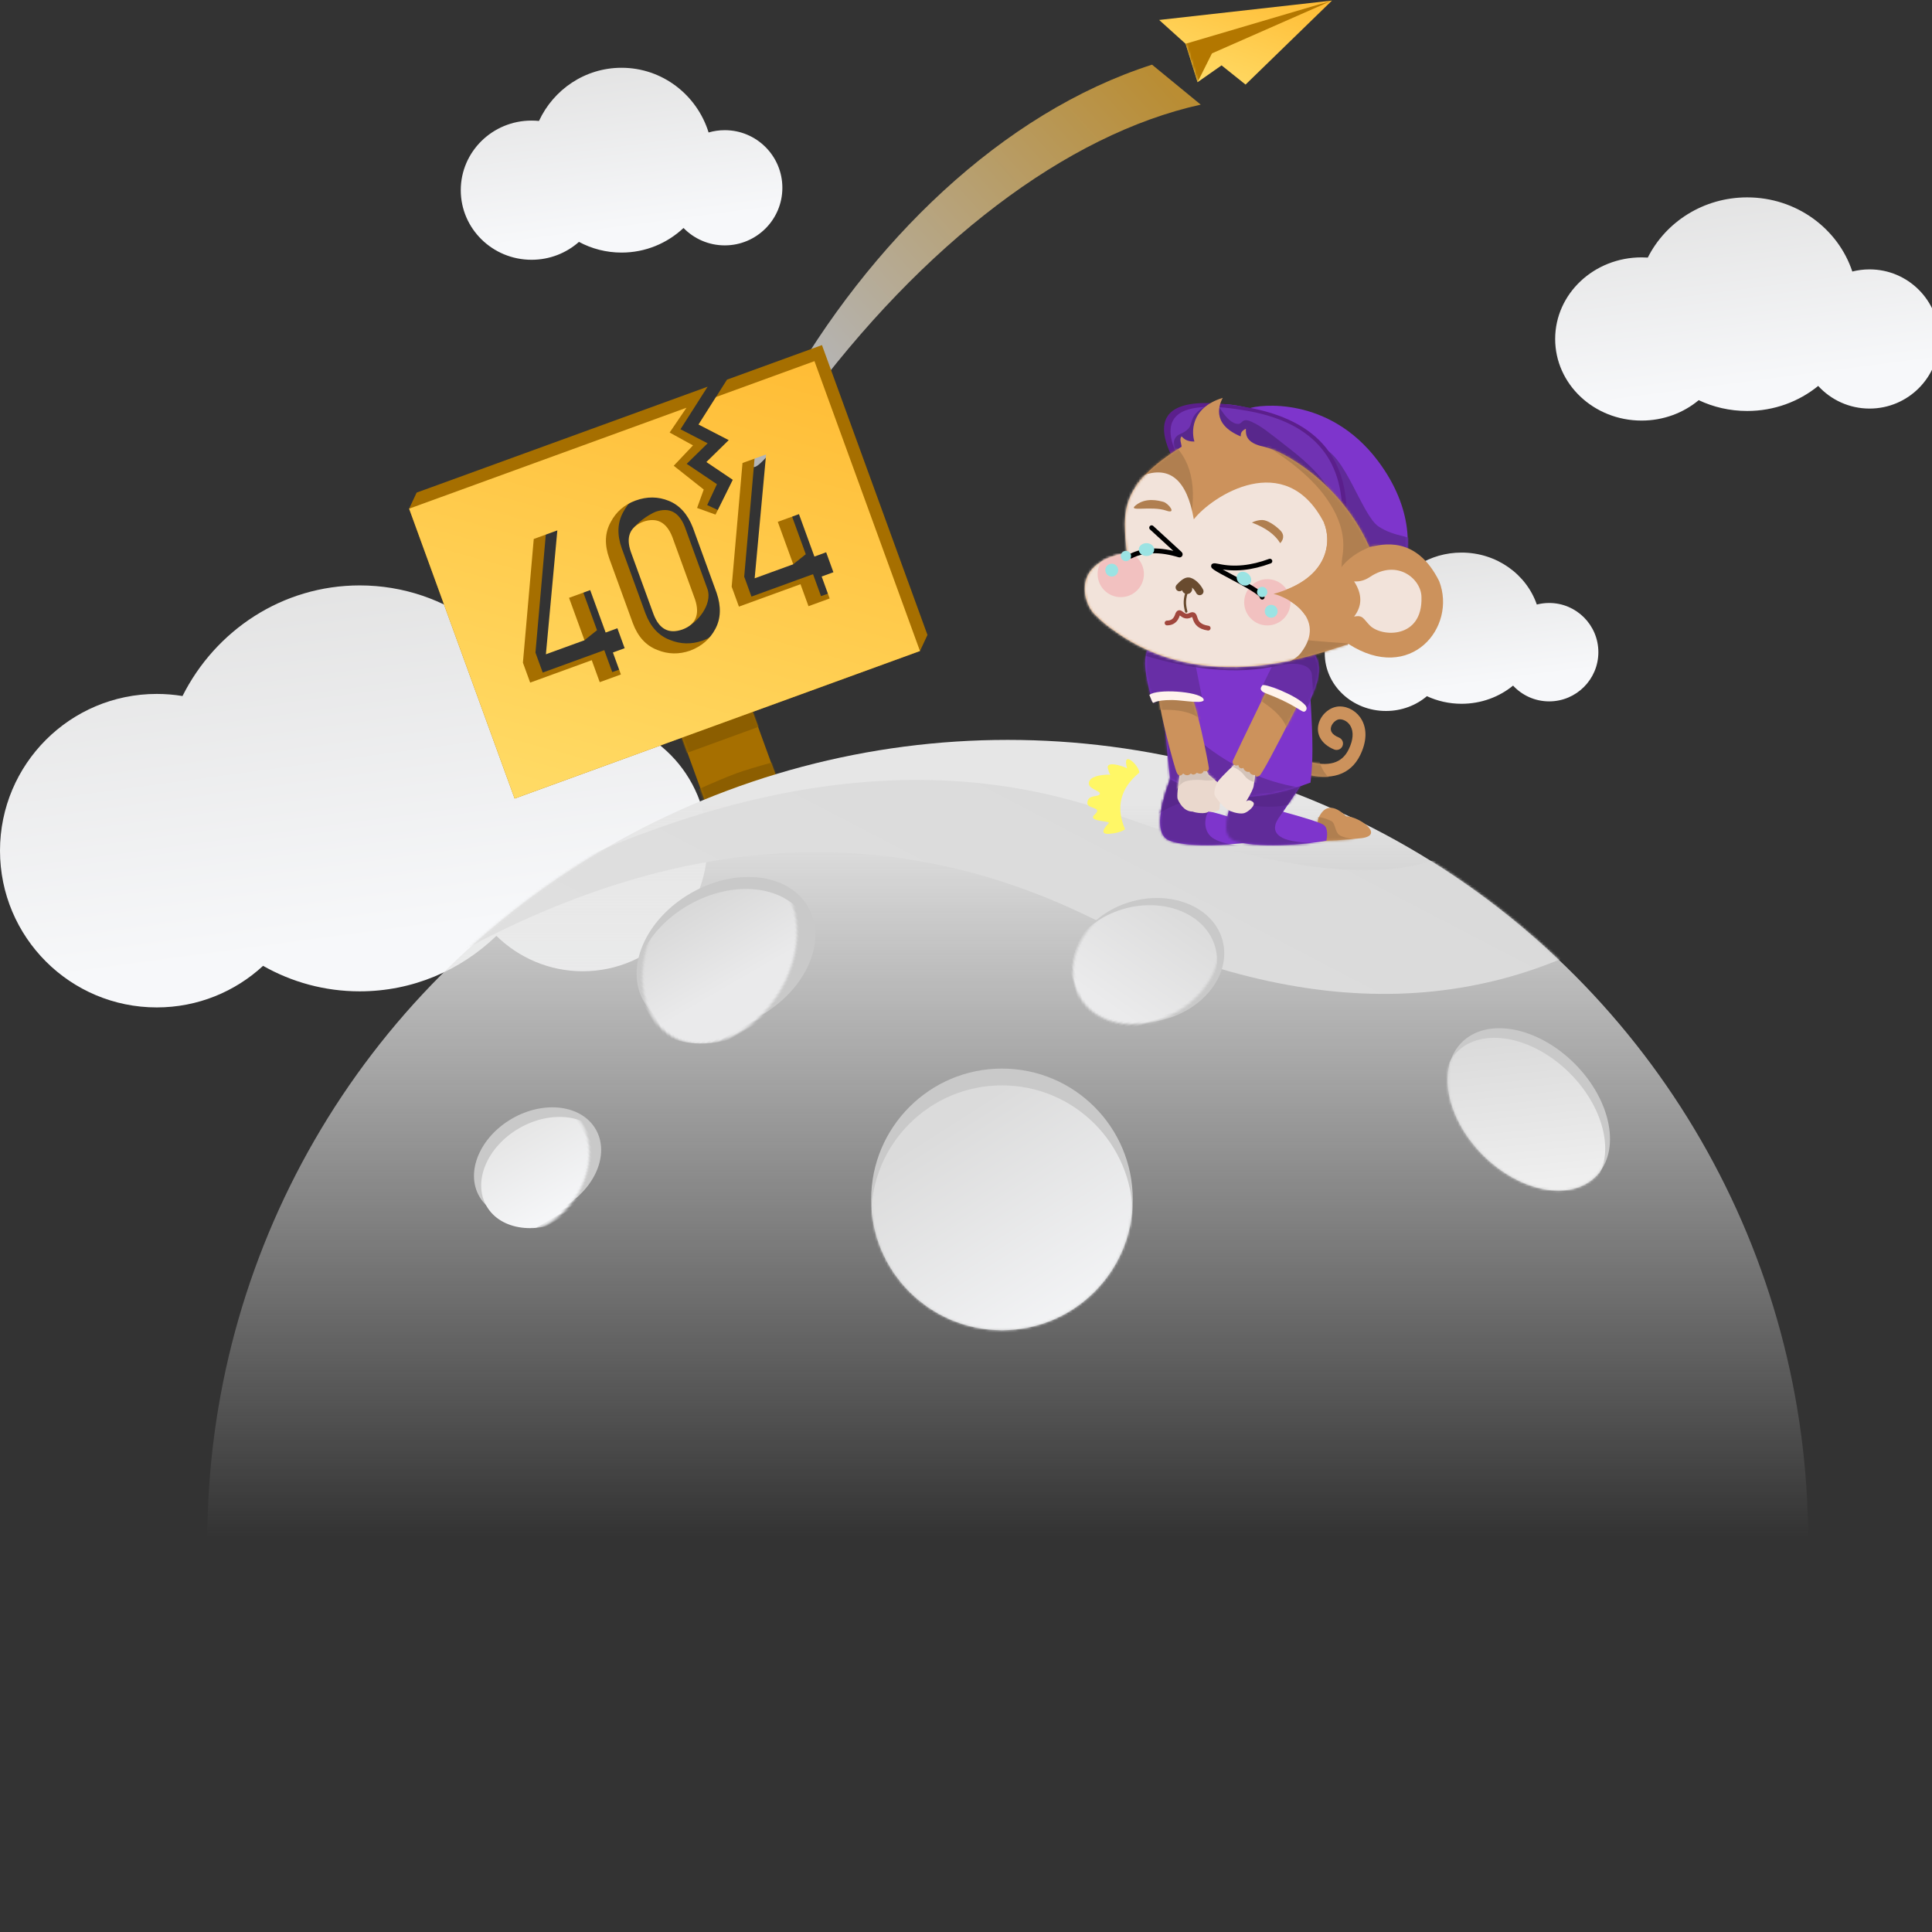 <?xml version="1.0" encoding="UTF-8"?>
<svg width="809px" height="809px" viewBox="0 0 809 809" version="1.1" xmlns="http://www.w3.org/2000/svg" xmlns:xlink="http://www.w3.org/1999/xlink">
    <rect x="0" y="0" width="809" height="809" fill="#333333" stroke="none"/>
    <!-- Generator: Sketch 52.2 (67145) - http://www.bohemiancoding.com/sketch -->
    <title>404</title>
    <desc>Created with Sketch.</desc>
    <defs>
        <linearGradient x1="56.295%" y1="83.155%" x2="37.611%" y2="0%" id="linearGradient-1">
            <stop stop-color="#F7F8FA" offset="0%"></stop>
            <stop stop-color="#E3E3E3" offset="100%"></stop>
        </linearGradient>
        <linearGradient x1="13.071%" y1="66.618%" x2="93.317%" y2="4.246%" id="linearGradient-2">
            <stop stop-color="#F7F8FA" offset="0%"></stop>
            <stop stop-color="#FFBB33" offset="100%"></stop>
        </linearGradient>
        <linearGradient x1="23.901%" y1="100%" x2="100%" y2="0%" id="linearGradient-3">
            <stop stop-color="#FFDB66" offset="0%"></stop>
            <stop stop-color="#FFBB33" offset="100%"></stop>
        </linearGradient>
        <polygon id="path-4" points="0 8.117 72.358 0 36.179 35.174 26.129 27.134 16.079 34.169 11.055 18.089"></polygon>
        <rect id="path-6" x="0.441" y="0.633" width="31.504" height="47.256"></rect>
        <linearGradient x1="0%" y1="100%" x2="104.53%" y2="-4.832%" id="linearGradient-8">
            <stop stop-color="#FFDB66" offset="0%"></stop>
            <stop stop-color="#FFBB33" offset="100%"></stop>
        </linearGradient>
        <linearGradient x1="50%" y1="3.657%" x2="50%" y2="50%" id="linearGradient-9">
            <stop stop-color="#E6E6E6" offset="0%"></stop>
            <stop stop-color="#E6E6E6" stop-opacity="0" offset="100%"></stop>
        </linearGradient>
        <circle id="path-10" cx="335.157" cy="335.157" r="335.157"></circle>
        <linearGradient x1="4.177%" y1="85.021%" x2="84.889%" y2="50%" id="linearGradient-12">
            <stop stop-color="#E0E0E0" offset="0%"></stop>
            <stop stop-color="#DADADA" offset="100%"></stop>
        </linearGradient>
        <path d="M64.504,71.158 C45.518,82.12 23.519,79.562 15.368,65.444 C7.217,51.327 16.001,30.996 34.988,20.034 C53.974,9.072 75.973,11.63 84.124,25.748 C92.275,39.865 83.491,60.196 64.504,71.158 Z" id="path-13"></path>
        <linearGradient x1="50%" y1="2.412%" x2="50%" y2="65.147%" id="linearGradient-15">
            <stop stop-color="#D9D9D9" offset="0%"></stop>
            <stop stop-color="#EAEAEB" offset="100%"></stop>
        </linearGradient>
        <path d="M15.005,53.367 C-0.497,37.864 -4.477,16.71 6.116,6.116 C16.71,-4.477 37.864,-0.497 53.367,15.005 C68.869,30.507 72.849,51.662 62.255,62.255 C51.662,72.849 30.507,68.869 15.005,53.367 Z" id="path-16"></path>
        <linearGradient x1="50%" y1="0%" x2="58.647%" y2="84.302%" id="linearGradient-18">
            <stop stop-color="#D9D9D9" offset="0%"></stop>
            <stop stop-color="#EFEFEF" offset="100%"></stop>
        </linearGradient>
        <circle id="path-19" cx="54.771" cy="54.771" r="54.771"></circle>
        <linearGradient x1="30.82%" y1="12.958%" x2="86.316%" y2="100%" id="linearGradient-21">
            <stop stop-color="#DBDBDB" offset="0%"></stop>
            <stop stop-color="#F7F8FA" offset="100%"></stop>
        </linearGradient>
        <path d="M45.884,52.03 C32.425,59.801 16.72,57.795 10.805,47.549 C4.89,37.304 11.005,22.7 24.464,14.929 C37.922,7.159 53.628,9.165 59.543,19.41 C65.458,29.656 59.343,44.26 45.884,52.03 Z" id="path-22"></path>
        <linearGradient x1="50%" y1="2.818%" x2="50%" y2="100%" id="linearGradient-24">
            <stop stop-color="#E6E6E6" offset="0%"></stop>
            <stop stop-color="#F7F8FA" offset="100%"></stop>
        </linearGradient>
        <path d="M44.332,57.843 C27.176,62.44 10.299,55.081 6.634,41.407 C2.97,27.732 13.907,12.92 31.063,8.323 C48.219,3.726 65.097,11.085 68.761,24.76 C72.425,38.435 61.488,53.246 44.332,57.843 Z" id="path-25"></path>
        <linearGradient x1="89.654%" y1="28.211%" x2="22.582%" y2="73.206%" id="linearGradient-27">
            <stop stop-color="#DCDCDC" offset="0%"></stop>
            <stop stop-color="#EBEBEC" offset="100%"></stop>
        </linearGradient>
        <path d="M2.014,5.324 C4.523,-0.181 8.401,-0.447 13.647,4.525 C19.268,4.719 29.763,12.401 20.164,13.699 C12.908,14.486 6.186,14.879 0,14.879 L2.014,5.324 Z" id="path-28"></path>
        <path d="M4.719,6.953 C-1.01,22.208 -1.148,30.909 4.307,33.057 C12.489,36.279 33.443,34.769 41.575,33.057 C42.439,28.559 35.812,24.524 21.694,20.951 L28.111,8.673 L12.142,2.84217094e-14 L4.719,6.953 Z" id="path-30"></path>
        <path d="M6.873,6.953 C-0.917,22.208 -2.085,30.909 3.37,33.057 C11.552,36.279 33.835,34.769 41.967,33.057 C42.328,31.178 42.696,27.851 40.877,26.492 C39.665,25.586 33.989,23.739 23.848,20.951 L33.197,6.953 L14.296,3.06031093e-14 L6.873,6.953 Z" id="path-32"></path>
        <path d="M2.524,28.74 C1.09,28.35 0.243,26.871 0.633,25.436 C1.022,24.002 2.501,23.155 3.936,23.545 C12.901,25.981 18.317,24.281 21.111,18.587 C23.115,14.501 23.229,11.188 21.964,8.85 C20.975,7.023 19.14,5.922 17.398,5.922 C16.067,5.922 14.347,7.316 13.811,8.994 C13.25,10.749 14.07,12.324 17.107,13.587 C18.479,14.158 19.129,15.733 18.558,17.106 C17.987,18.479 16.412,19.128 15.039,18.558 C9.516,16.26 7.235,11.883 8.682,7.355 C9.901,3.542 13.609,0.538 17.398,0.538 C21.123,0.538 24.771,2.728 26.698,6.287 C28.85,10.262 28.673,15.395 25.944,20.958 C21.878,29.247 13.762,31.794 2.524,28.74 Z" id="path-34"></path>
        <path d="M3.769,1.077 C-0.515,2.718 -0.515,10.614 3.769,24.765 C4.489,24.189 5.764,23.732 7.591,23.394 L10.959,56.733 C27.965,66.236 47.566,66.748 69.763,58.27 C70.84,49.656 70.84,40.736 69.763,23.394 C71.916,18.011 77.974,5.928 65.941,0.309 C55.173,2.462 34.449,2.718 3.769,1.077 Z" id="path-36"></path>
        <path d="M1.278,3.267 C0.142,10.6 -0.237,14.717 0.142,15.617 C0.71,16.967 2.594,20.878 6.39,20.878 C7.635,21.397 11.854,22.052 13.063,20.878 C14.415,21.236 17.663,20.907 17.663,19.595 C17.663,18.72 18.056,15.605 18.841,10.25 L13.063,5.392 C11.797,2.67 10.583,1.309 9.421,1.309 C8.258,1.309 5.544,0.873 1.278,0 L1.278,3.267 Z" id="path-38"></path>
        <path d="M7.313,32.612 C8.022,34.087 8.917,34.184 9.997,32.905 C11.091,33.913 12.167,33.913 13.227,32.905 C13.945,33.623 14.772,33.525 15.708,32.612 C17.151,33.334 18.119,33.073 18.611,31.828 C19.758,32.3 20.765,31.828 20.765,30.751 C20.765,29.675 15.045,0.416 12.891,0.416 C10.738,0.416 3.23,-1.077 0,2.241 C0,6.548 6.249,30.401 7.313,32.612 Z" id="path-40"></path>
        <path d="M10.419,1.722 C13.579,2.453 15.905,2.884 17.395,3.014 C19.63,3.209 18.141,9.401 17.997,11.044 C17.901,12.138 16.845,14.363 14.827,17.716 C15.6,17.018 16.528,17.075 17.612,17.888 C19.238,19.106 15.702,22.092 14.05,22.593 C12.588,23.037 9.969,22.498 8.052,21.701 C5.847,20.785 3.208,17.547 1.991,15.764 C0.774,13.981 2.173,11.044 2.776,9.712 C3.178,8.824 5.726,6.161 10.419,1.722 Z" id="path-42"></path>
        <path d="M14.863,1.161 L27.325,8.279 C17.889,26.939 12.703,36.541 11.769,37.084 C11.063,37.494 10.328,37.795 9.838,36.752 C9.178,36.956 7.691,36.363 7.634,35.45 C6.085,35.768 5.133,34.516 5.013,33.763 C4.503,34.262 3.104,34.114 2.961,32.627 C1.198,33.362 0.229,31.854 0.626,30.807 C0.891,30.108 5.636,20.226 14.863,1.161 Z" id="path-44"></path>
        <path d="M20.501,2.752 C24.201,1.298 53.624,-2.705 74.296,24.765 C89.403,44.841 88.294,63.528 83.987,73.219 C79.68,82.91 0.043,19.98 2.196,18.903 C4.35,17.826 -9.927,-5.256 20.501,2.752 Z" id="path-46"></path>
        <path d="M3.23,20.458 C-5.082,2.929 4.759,-3.323 32.755,1.702 C60.75,6.727 73.879,22.67 72.142,49.531 L3.23,20.458 Z" id="path-48"></path>
        <path d="M40.545,20.99 C40.545,19.914 39.468,17.76 40.545,16.683 C41.622,17.76 42.698,18.837 45.929,18.837 C44.852,15.607 43.775,4.839 57.773,0.532 C56.696,2.686 52.389,11.3 65.31,16.683 C65.31,15.607 65.31,14.53 67.464,13.453 C67.464,15.607 67.092,19.369 75.001,20.99 C82.91,22.612 107.303,36.065 119.148,62.984 C124.531,61.907 138.719,57.914 148.41,77.296 C155.911,96.599 136.434,120.318 110.474,103.618 C97.203,107.702 50.285,126.281 11.473,97.44 C9.35,95.862 8.242,95.286 3.935,90.979 C-0.236,86.808 -6.427,69.507 17.64,65.486 C15.78,47.909 14.703,37.142 40.545,20.99 Z" id="path-50"></path>
    </defs>
    <g id="404-505-8" stroke="none" stroke-width="1" fill="none" fill-rule="evenodd">
        <g id="404" transform="translate(-554, -152)">
            <g transform="translate(554, 152)">
                <path d="M207.854,391.883 C192.929,406.282 172.788,415.111 150.625,415.111 C135.94,415.111 122.143,411.235 110.162,404.43 C98.462,415.239 82.82,421.843 65.636,421.843 C29.386,421.843 0,392.457 0,356.208 C0,319.958 29.386,290.572 65.636,290.572 C69.309,290.572 72.911,290.874 76.42,291.454 C90.216,263.955 118.266,245.132 150.625,245.132 C187.247,245.132 218.349,269.24 229.516,302.748 C234.124,301.395 238.993,300.67 244.029,300.67 C272.843,300.67 296.201,324.405 296.201,353.683 C296.201,382.962 272.843,406.696 244.029,406.696 C229.983,406.696 217.233,401.056 207.854,391.883 Z" id="Combined-Shape-Copy-2" fill="url(#linearGradient-1)"></path>
                <path d="M483.856,28.38 C420.543,47.475 364.265,100.738 327.081,164.051 C305.2,201.308 311.232,204.616 335.121,169.076 C386.709,101.408 447.677,56.854 503.955,45.465 L483.856,28.38 Z" id="Path-9" fill="url(#linearGradient-2)" opacity="0.661" transform="translate(408.746, 111.166) rotate(-361) translate(-408.746, -111.166) "></path>
                <g id="飞走了" transform="translate(485.385, 0.241)">
                    <mask id="mask-5" fill="white">
                        <use xlink:href="#path-4"></use>
                    </mask>
                    <use id="Mask" fill="url(#linearGradient-3)" xlink:href="#path-4"></use>
                    <polygon id="Path-8" fill="#B37700" mask="url(#mask-5)" points="11.055 18.089 72.358 0 22.109 22.109 16.079 34.169"></polygon>
                </g>
                <g id="Group-2" transform="translate(287.362, 259.751) rotate(-20) translate(-287.362, -259.751) translate(193.862, 170.251)">
                    <g id="Rectangle-2-Copy-+-Rectangle-2-Mask" transform="translate(74.56, 129.167)">
                        <mask id="mask-7" fill="white">
                            <use xlink:href="#path-6"></use>
                        </mask>
                        <use id="Mask" fill="#A66F00" xlink:href="#path-6"></use>
                        <path d="M-1.317,28.618 C6.798,28.021 12.799,27.722 16.686,27.722 C20.574,27.722 25.992,28.021 32.94,28.618 L32.94,40.169 L-1.317,40.169 L-1.317,28.618 Z" id="Rectangle-2-Copy" fill="#8C5E00" mask="url(#mask-7)"></path>
                        <rect id="Rectangle-2" fill="#8C5E00" mask="url(#mask-7)" x="0" y="1.05" width="33.604" height="11.551"></rect>
                    </g>
                    <g id="Group" transform="translate(0, -0)">
                        <path d="M135.362,0.633 L118.586,13.497 L127.265,22.906 L116.088,27.987 L125.063,40.326 L118.248,47.141 L121.961,50.854 L131.948,40.867 L124.12,30.103 L136.047,24.682 L126.389,14.213 L143.998,0.633 L186.315,0.633 L186.315,129.8 L181.064,135.051 L0.441,135.051 L0.441,5.884 L5.692,0.633 L135.362,0.633 Z M29.534,80.614 L29.534,89.503 L56.968,89.503 L56.968,99.295 L66.399,99.295 L66.399,89.503 L71.633,89.503 L71.633,80.614 L66.399,80.614 L66.399,61.707 L56.968,61.707 L56.968,80.614 L50.593,82.764 L39.776,80.614 L62.022,33.506 L51.508,33.506 L29.534,80.614 Z M106.323,52.457 L106.323,80.343 C106.143,86.991 97.372,92.359 91.385,92.419 C85.369,92.359 87.988,86.991 87.868,80.343 L87.868,52.457 C87.925,49.348 84.394,47.759 85.764,46.09 C87.297,44.223 93.896,42.458 97.073,42.395 C103.059,42.515 106.143,45.869 106.323,52.457 Z M78.437,51.871 L78.437,80.885 C78.497,86.931 80.438,91.594 84.258,94.873 C87.838,98.122 92.109,99.776 97.073,99.836 C102.187,99.776 106.534,98.122 110.114,94.873 C113.753,91.594 115.634,86.931 115.754,80.885 L112.496,52.384 C112.375,46.308 113.753,41.116 110.114,37.837 C106.534,34.589 102.187,32.964 97.073,32.964 C92.109,32.964 87.838,34.589 84.258,37.837 C80.438,41.116 78.497,45.794 78.437,51.871 Z M122.558,80.614 L122.558,89.503 L149.993,89.503 L149.993,99.295 L159.423,99.295 L159.423,89.503 L164.658,89.503 L164.658,80.614 L159.423,80.614 L159.423,61.707 L149.993,61.707 L149.993,80.614 L143.606,82.76 L132.801,80.614 L155.046,33.506 L144.533,33.506 L122.558,80.614 Z" id="Combined-Shape" fill="#A66F00"></path>
                        <path d="M124.034,5.884 L113.856,13.235 L121.207,21.636 L110.705,26.887 L119.107,40.538 L113.856,46.839 L120.157,52.09 L131.948,40.867 L124.12,30.103 L136.047,24.682 L126.389,14.213 L137.189,5.884 L181.064,5.884 L181.064,135.051 L0.441,135.051 L0.441,5.884 L124.034,5.884 Z M23.163,82.765 L23.163,91.655 L50.598,91.655 L50.598,101.446 L60.028,101.446 L60.028,91.655 L65.263,91.655 L65.263,82.765 L60.028,82.765 L60.028,63.859 L50.598,63.859 L50.598,82.765 L33.406,82.765 L55.651,35.657 L45.138,35.657 L23.163,82.765 Z M99.953,54.609 L99.953,82.495 C99.772,89.143 96.689,92.497 90.702,92.557 C84.686,92.497 81.618,89.143 81.497,82.495 L81.497,54.609 C81.618,48.021 84.686,44.667 90.702,44.546 C96.689,44.667 99.772,48.021 99.953,54.609 Z M72.067,54.022 L72.067,83.036 C72.127,89.083 74.067,93.745 77.887,97.024 C81.467,100.273 85.739,101.928 90.702,101.988 C95.816,101.928 100.163,100.273 103.743,97.024 C107.383,93.745 109.263,89.083 109.383,83.036 L109.383,54.022 C109.263,47.945 107.383,43.268 103.743,39.989 C100.163,36.74 95.816,35.115 90.702,35.115 C85.739,35.115 81.467,36.74 77.887,39.989 C74.067,43.268 72.127,47.945 72.067,54.022 Z M116.187,82.765 L116.187,91.655 L143.622,91.655 L143.622,101.446 L153.053,101.446 L153.053,91.655 L158.287,91.655 L158.287,82.765 L153.053,82.765 L153.053,63.859 L143.622,63.859 L143.622,82.765 L126.43,82.765 L148.676,35.657 L138.162,35.657 L116.187,82.765 Z" id="合并形状" fill="url(#linearGradient-8)"></path>
                    </g>
                </g>
                <g id="Path" transform="translate(86.818, 309.82)">
                    <mask id="mask-11" fill="white">
                        <use xlink:href="#path-10"></use>
                    </mask>
                    <use id="Mask" fill="url(#linearGradient-9)" xlink:href="#path-10"></use>
                    <path d="M77.383,105.522 C180.559,39.864 278.041,29.479 369.828,74.368 C461.615,119.256 541.678,116.911 610.015,67.333 L537.84,31.017 C519.629,62.415 466.975,62.415 379.878,31.017 C292.781,-0.381 191.949,20.099 77.383,92.457 L77.383,105.522 Z" id="Path-10" fill="url(#linearGradient-12)" mask="url(#mask-11)"></path>
                    <path d="" id="Path-4" stroke="#979797" mask="url(#mask-11)"></path>
                    <path d="" id="Path-5" stroke="#979797" mask="url(#mask-11)"></path>
                </g>
                <g id="Path" transform="translate(254.243, 353.99)">
                    <mask id="mask-14" fill="white">
                        <use xlink:href="#path-13"></use>
                    </mask>
                    <use id="Mask" fill="#C9C9C9" xlink:href="#path-13"></use>
                    <path d="M48.741,80.137 C70.665,80.137 88.437,66.922 88.437,50.621 C88.437,34.319 70.665,21.104 48.741,21.104 C26.817,21.104 9.045,34.319 9.045,50.621 C9.045,66.922 26.817,80.137 48.741,80.137 Z" fill="url(#linearGradient-15)" mask="url(#mask-14)" transform="translate(48.741, 50.621) rotate(-30) translate(-48.741, -50.621) "></path>
                </g>
                <g id="Path-Copy-4" transform="translate(605.982, 430.367)">
                    <mask id="mask-17" fill="white">
                        <use xlink:href="#path-16"></use>
                    </mask>
                    <use id="Mask" fill="#C9C9C9" xlink:href="#path-16"></use>
                    <path d="M12.995,57.386 C-2.507,41.884 -6.487,20.729 4.106,10.136 C14.7,-0.457 35.854,3.522 51.357,19.025 C66.859,34.527 70.839,55.682 60.245,66.275 C49.652,76.868 28.497,72.889 12.995,57.386 Z" fill="url(#linearGradient-18)" mask="url(#mask-17)"></path>
                </g>
                <g id="Path-Copy" transform="translate(364.789, 447.452)">
                    <mask id="mask-20" fill="white">
                        <use xlink:href="#path-19"></use>
                    </mask>
                    <use id="Mask" fill="#C9C9C9" xlink:href="#path-19"></use>
                    <circle fill="url(#linearGradient-21)" mask="url(#mask-20)" cx="54.771" cy="61.806" r="54.771"></circle>
                </g>
                <g id="Path-Copy-2" transform="translate(189.925, 453.482)">
                    <mask id="mask-23" fill="white">
                        <use xlink:href="#path-22"></use>
                    </mask>
                    <use id="Mask" fill="#C9C9C9" xlink:href="#path-22"></use>
                    <path d="M38.189,58.92 C53.73,58.92 66.328,49.33 66.328,37.5 C66.328,25.67 53.73,16.079 38.189,16.079 C22.648,16.079 10.05,25.67 10.05,37.5 C10.05,49.33 22.648,58.92 38.189,58.92 Z" fill="url(#linearGradient-24)" mask="url(#mask-23)" transform="translate(38.189, 37.5) rotate(-30) translate(-38.189, -37.5) "></path>
                </g>
                <g id="Path-Copy-3" transform="translate(443.177, 369.064)">
                    <mask id="mask-26" fill="white">
                        <use xlink:href="#path-25"></use>
                    </mask>
                    <use id="Mask" fill="#C9C9C9" xlink:href="#path-25"></use>
                    <path d="M34.683,61.732 C52.444,61.732 66.842,50.255 66.842,36.098 C66.842,21.941 52.444,10.465 34.683,10.465 C16.922,10.465 2.524,21.941 2.524,36.098 C2.524,50.255 16.922,61.732 34.683,61.732 Z" fill="url(#linearGradient-27)" mask="url(#mask-26)" transform="translate(34.683, 36.098) rotate(-15) translate(-34.683, -36.098) "></path>
                </g>
                <path d="M286.215,95.465 C279.404,101.856 270.289,105.763 260.273,105.763 C253.827,105.763 247.754,104.145 242.429,101.288 C237.174,105.944 230.217,108.778 222.586,108.778 C206.213,108.778 192.94,95.729 192.94,79.634 C192.94,63.538 206.213,50.49 222.586,50.49 C223.633,50.49 224.667,50.543 225.686,50.647 C231.783,37.49 244.978,28.38 260.273,28.38 C277.375,28.38 291.852,39.771 296.716,55.473 C298.864,54.846 301.136,54.509 303.486,54.509 C316.807,54.509 327.606,65.308 327.606,78.629 C327.606,91.949 316.807,102.748 303.486,102.748 C296.715,102.748 290.596,99.958 286.215,95.465 Z" id="Combined-Shape" fill="url(#linearGradient-1)"></path>
                <path d="M761.346,161.606 C753.307,168.149 742.93,172.091 731.603,172.091 C724.326,172.091 717.441,170.464 711.317,167.566 C704.939,172.884 696.561,176.111 687.384,176.111 C667.403,176.111 651.205,160.813 651.205,141.942 C651.205,123.071 667.403,107.773 687.384,107.773 C688.261,107.773 689.131,107.802 689.993,107.86 C697.484,92.936 713.301,82.649 731.603,82.649 C752.206,82.649 769.661,95.687 775.632,113.7 C777.942,113.111 780.362,112.798 782.856,112.798 C798.952,112.798 812,125.846 812,141.942 C812,158.037 798.952,171.086 782.856,171.086 C774.339,171.086 766.675,167.432 761.346,161.606 Z" id="Combined-Shape-Copy" fill="url(#linearGradient-1)"></path>
                <path d="M633.578,287.09 C627.78,291.832 620.246,294.697 612.011,294.697 C606.809,294.697 601.886,293.553 597.504,291.515 C592.963,295.367 586.95,297.712 580.355,297.712 C566.202,297.712 554.728,286.913 554.728,273.592 C554.728,260.272 566.202,249.473 580.355,249.473 C580.912,249.473 581.466,249.49 582.014,249.523 C587.326,238.801 598.761,231.384 612.011,231.384 C626.706,231.384 639.169,240.507 643.522,253.142 C645.174,252.715 646.907,252.488 648.693,252.488 C660.071,252.488 669.295,261.712 669.295,273.09 C669.295,284.468 660.071,293.692 648.693,293.692 C642.72,293.692 637.341,291.15 633.578,287.09 Z" id="Combined-Shape-Copy-3" fill="url(#linearGradient-1)"></path>
                <g id="Group-5" transform="translate(454.231, 166.061)">
                    <g id="Path-25" transform="translate(95.831, 171.203)">
                        <mask id="mask-29" fill="white">
                            <use xlink:href="#path-28"></use>
                        </mask>
                        <use id="Mask" fill="#CC925C" xlink:href="#path-28"></use>
                        <path d="M-2.621,4.815 C1.158,4.406 4.533,5.003 7.505,6.605 C9.117,7.475 8.886,10.898 10.708,12.333 C12.729,13.924 16.84,13.577 19.391,15.52 C13.922,16.018 7.295,15.621 3.829,15.52 C0.699,15.43 -1.451,15.117 -2.621,14.581 L-2.621,4.815 Z" fill="#B07F50" mask="url(#mask-29)"></path>
                    </g>
                    <g id="Path-27" transform="translate(31.226, 152.899)">
                        <mask id="mask-31" fill="white">
                            <use xlink:href="#path-30"></use>
                        </mask>
                        <use id="Mask" fill="#7E35CC" xlink:href="#path-30"></use>
                        <path d="M1.625,-3.388 L30.66,1.269 C24.643,13.061 21.017,20.088 19.784,22.351 C19.765,22.385 17.795,27.663 21.492,31.248 C25.19,34.832 35.971,35.212 35.465,35.707 C32.164,38.936 4.353,34.75 1.625,33.322 C-8.753,27.889 -8.657,29.917 -6.114,24.054 C-4.418,20.146 -1.838,10.999 1.625,-3.388 Z" fill="#602B99" mask="url(#mask-31)"></path>
                        <path d="M31.226,13.655 C24.776,14.027 18.721,14.859 13.061,16.151 C7.401,17.443 2.329,19.725 -2.154,22.995 L1.077,3.23 L30.149,3.23 L31.226,13.655 Z" id="路径-5" fill="#58278C" mask="url(#mask-31)"></path>
                    </g>
                    <g id="Path-27" transform="translate(59.221, 152.899)">
                        <mask id="mask-33" fill="white">
                            <use xlink:href="#path-32"></use>
                        </mask>
                        <use id="Mask" fill="#7E35CC" xlink:href="#path-32"></use>
                        <path d="M3.779,-3.388 L36.146,1.993 C29.89,11.904 25.318,18.877 22.429,22.913 C21.129,24.73 17.724,29.675 24.676,32.378 C31.628,35.081 52.331,33.864 50.802,35.081 C48.478,36.932 7.055,38.015 5.409,37.153 C-4.969,31.72 -6.504,29.917 -3.96,24.054 C-2.264,20.146 0.315,10.999 3.779,-3.388 Z" fill="#602B99" mask="url(#mask-33)"></path>
                        <path d="M33.989,14.736 C25.686,20.242 12.576,20.242 -5.343,14.736 C-5.343,10.429 -2.485,7.311 3.23,5.384 L30.149,2.154 C36.324,1.8 39.19,2.877 38.748,5.384 C38.305,7.891 36.719,11.008 33.989,14.736 Z" id="路径-6" fill="#58278C" mask="url(#mask-33)"></path>
                    </g>
                    <g id="尾巴" transform="translate(89.37, 129.21)">
                        <mask id="mask-35" fill="white">
                            <use xlink:href="#path-34"></use>
                        </mask>
                        <use id="Mask" fill="#CC925C" fill-rule="nonzero" xlink:href="#path-34"></use>
                        <path d="M8.145,18.972 C8.934,28.867 14.156,33.815 23.809,33.815 C10.718,33.144 1.467,30.246 -3.946,25.121 L8.145,18.972 Z" id="Path-24" fill="#B07F50" mask="url(#mask-35)"></path>
                    </g>
                    <g id="Path-20" transform="translate(24.765, 103.368)">
                        <mask id="mask-37" fill="white">
                            <use xlink:href="#path-36"></use>
                        </mask>
                        <use id="Mask" fill="#7E35CC" xlink:href="#path-36"></use>
                        <path d="M4.307,21.535 C25.124,47.377 49.172,60.657 76.449,61.375 C26.919,65.682 4.427,69.989 2.274,65.682 C0.838,62.81 1.516,48.095 4.307,21.535 Z" id="路径-4" fill="#652DA1" mask="url(#mask-37)"></path>
                        <path d="M2.154,24.765 C11.485,21.894 19.023,21.894 24.765,24.765 C23.33,17.587 22.253,12.203 21.535,8.614 L2.154,-1.077 L-4.307,21.535 L2.154,24.765 Z" fill="#682EA6" mask="url(#mask-37)"></path>
                        <path d="M66.467,-0.651 C75.647,3.729 75.955,13.456 67.392,28.532 C61.787,20.687 54.16,16.995 49.531,18.02 C52.018,12.752 55.413,6.028 59.716,-2.154 L66.467,-0.651 Z" id="Path-22" fill="#682EA6" mask="url(#mask-37)"></path>
                        <path d="M-5.315,3.336 C18.684,11.249 39.224,13.228 56.307,9.275 C63.377,7.639 69.974,8.523 70.36,13.284 C71.426,26.455 69.988,23.999 70.36,27.054 C71.775,38.696 75.986,32.098 78.066,30.959 C76.2,25.459 97.404,-1.491 78.066,-8.264 C65.156,-12.785 14.895,3.515 -1.373,-2.356 C-2.856,1.273 -4.17,3.171 -5.315,3.336 Z" id="Path-30" fill="#58278C" mask="url(#mask-37)"></path>
                    </g>
                    <g id="Path-28" transform="translate(38.763, 152.899)">
                        <mask id="mask-39" fill="white">
                            <use xlink:href="#path-38"></use>
                        </mask>
                        <use id="Mask" fill="#EAD8CD" xlink:href="#path-38"></use>
                        <path d="M11.11,7.768 C9.266,7.45 4.261,7.436 2.321,8.756 C-0.294,10.534 -1.708,13.676 -1.92,18.183 L-0.799,3.926 L13.031,-4.139 C16.984,1.297 18.812,4.667 18.517,5.971 C18.125,7.7 12.899,8.077 11.11,7.768 Z" fill="#D4C4BA" mask="url(#mask-39)"></path>
                    </g>
                    <g id="Path-26" transform="translate(31.226, 124.903)">
                        <mask id="mask-41" fill="white">
                            <use xlink:href="#path-40"></use>
                        </mask>
                        <use id="Mask" fill="#CC925C" xlink:href="#path-40"></use>
                        <path d="M-0.97,6.38 C9.867,5.673 16.855,8.023 19.994,13.43 C17.202,0.092 10.214,-5.626 -0.97,-3.724 L-0.97,6.38 Z" fill="#B07F50" mask="url(#mask-41)"></path>
                    </g>
                    <g id="Path-13" transform="translate(52.761, 151.822)">
                        <mask id="mask-43" fill="white">
                            <use xlink:href="#path-42"></use>
                        </mask>
                        <use id="Mask" fill="#F2E3DA" xlink:href="#path-42"></use>
                        <path d="M8.057,2.939 C10.603,3.526 12.682,4.921 14.294,7.124 C16.722,10.443 23.14,10.053 23.14,12.848 C28.418,6.688 25.148,1.606 13.33,-2.399 L8.057,2.939 Z" fill="#D4C4BA" mask="url(#mask-43)"></path>
                    </g>
                    <g id="Path-32" transform="translate(61.375, 121.673)">
                        <mask id="mask-45" fill="white">
                            <use xlink:href="#path-44"></use>
                        </mask>
                        <use id="Mask" fill="#CC925C" xlink:href="#path-44"></use>
                        <path d="M11.246,5.033 C20.979,10.904 25.107,17.041 23.629,23.444 C30.733,11.732 31.518,0.091 30.576,0.091 C29.947,0.091 24.694,-1.687 14.817,-5.241 L11.246,5.033 Z" fill="#B07F50" mask="url(#mask-45)"></path>
                    </g>
                    <path d="M74.354,120.914 C74.806,119.887 88.515,124.887 92.329,129.21 C93.308,130.321 92.883,131.461 92.096,131.878 C91.038,132.44 89.041,129.773 79.586,125.753 C77.454,124.846 75.038,124.079 74.354,123.486 C72.959,122.274 74.185,121.298 74.354,120.914 Z" id="Path-23" fill="#FFF3EC"></path>
                    <path d="M28.568,128.215 C28.923,128.536 29.072,127.057 36.61,127.057 C40.917,127.057 51.684,129.249 49.531,126.364 C47.377,123.48 30.269,122.238 27.039,124.93 C28.022,127.236 28.213,127.894 28.568,128.215 Z" id="Path-19" fill="#FFF3EC"></path>
                    <g id="Group-4">
                        <g id="Path-21" transform="translate(48.454, 2.154)">
                            <mask id="mask-47" fill="white">
                                <use xlink:href="#path-46"></use>
                            </mask>
                            <use id="Mask" fill="#7E35CC" xlink:href="#path-46"></use>
                            <path d="M92.267,59.259 C88.342,55.942 81.537,56.862 74.569,52.244 C67.6,47.625 60.444,21.506 50.561,19.255 C54.57,35.893 46.604,54.588 60.817,61.759 C70.292,66.539 81.586,68.236 94.697,66.85 C95.694,64.001 94.884,61.47 92.267,59.259 Z" fill="#602B99" mask="url(#mask-47)"></path>
                        </g>
                        <path d="M35.959,24.017 C27.545,5.66 38.253,-0.841 68.083,4.513 C97.913,9.867 111.68,26.694 109.386,54.994 L35.959,24.017 Z" id="Path-11" fill="#5B1F8C"></path>
                        <g id="Path-16" transform="translate(35.533, 4.307)">
                            <mask id="mask-49" fill="white">
                                <use xlink:href="#path-48"></use>
                            </mask>
                            <use id="Mask" fill="#7032B3" xlink:href="#path-48"></use>
                            <path d="M20.64,-0.132 C23.561,4.723 26.27,7.15 28.769,7.15 C30.512,7.15 30.204,4.364 34.342,6.256 C38.48,8.149 40.807,10.107 51.346,18.393 C64.479,28.72 71.16,38.653 71.387,48.193 C25.617,30.66 2.553,21.572 2.195,20.93 C1.817,20.251 0.852,14.989 2.552,12.756 C3.818,11.094 5.402,11.512 7.648,9.331 C9.893,7.15 8.115,4.414 13.39,0.664 C14.345,-0.015 16.761,-0.28 20.64,-0.132 Z" fill="#58278C" mask="url(#mask-49)"></path>
                        </g>
                        <g id="Path-12">
                            <mask id="mask-51" fill="white">
                                <use xlink:href="#path-50"></use>
                            </mask>
                            <use id="Mask" fill="#CC925C" xlink:href="#path-50"></use>
                            <path d="M85.424,101.215 C91.563,101.932 99.789,102.65 110.104,103.368 C110.305,107.516 114.217,111.283 124.188,116.432 C100.633,114.844 87.712,114.079 85.424,114.136 L85.424,101.215 Z" id="路径-2" fill="#B07F50" mask="url(#mask-51)"></path>
                            <path d="M33.182,16.798 C43.574,23.617 47.275,35.246 44.287,51.684 C28.924,43.971 17.775,35.722 10.84,26.937 L33.182,16.798 Z" id="路径" fill="#B07F50" mask="url(#mask-51)"></path>
                            <path d="M24.129,33.095 C35.614,28.788 42.792,34.889 45.664,51.399 C53.201,41.709 83.987,21.535 100.138,52.761 C103.368,60.298 102.732,76.165 79.043,82.625 C84.427,83.702 101.851,92.601 90.447,107.39 C79.043,122.18 -2.79,119.235 -10.327,107.39 C-17.865,95.546 4.747,35.248 12.285,34.171 C17.309,33.453 21.257,33.095 24.129,33.095 Z" fill="#F2E3DA" mask="url(#mask-51)"></path>
                            <circle id="椭圆形" fill="#F2C1C0" mask="url(#mask-51)" cx="15.075" cy="74.296" r="9.691"></circle>
                            <circle id="椭圆形" fill="#F2C1C0" mask="url(#mask-51)" cx="76.449" cy="86.14" r="9.691"></circle>
                            <path d="M60.818,4.33 C59.668,9.957 60.598,13.388 63.61,14.622 C65.784,15.512 65.395,11.898 67.295,12.763 C70.228,14.1 70.458,17.395 72.875,18.796 C89.277,28.302 96.917,36.856 100.138,41.156 C111.455,56.261 108.006,66.103 106.92,72.142 C112.783,63.824 126.032,59.423 133.517,61.375 C127.985,57.824 125.467,41.001 110.104,28.821 C102.649,22.912 86.221,14.748 60.818,4.33 Z" id="路径-3" fill="#B07F50" mask="url(#mask-51)"></path>
                        </g>
                        <path d="M100.138,52.761 C103.368,60.298 102.732,76.165 79.043,82.625 C81.973,83.211 88.469,86.114 91.944,91.022 C93.884,93.762 99.011,87.816 107.326,73.183 C108.542,63.907 106.146,57.099 100.138,52.761 Z" id="Path-12" fill="#CC925C"></path>
                    </g>
                    <path d="M32.303,43.07 C30.149,43.07 24.765,43.07 21.535,47.377 C18.552,51.355 27.785,45.81 34.456,46.3 C39.235,46.652 34.456,43.07 32.303,43.07 Z" id="Path-3" fill="#B07F50" transform="translate(28.733, 45.946) rotate(-345) translate(-28.733, -45.946) "></path>
                    <path d="M69.989,52.761 C75.731,54.914 79.68,57.786 81.833,61.375 C82.91,60.298 83.987,58.145 81.833,55.991 C79.68,53.838 76.449,51.684 74.296,51.684 C72.86,51.684 71.424,52.043 69.989,52.761 Z" id="Path-7" fill="#B07F50"></path>
                    <path d="M27.996,54.914 L39.911,65.837 C40.033,65.949 40.041,66.138 39.929,66.261 C39.851,66.346 39.731,66.379 39.621,66.345 C31.58,63.895 24.834,64.032 19.382,66.759" id="Path-14" stroke="#000000" stroke-width="2" stroke-linecap="round"></path>
                    <path d="M77.526,68.912 C69.781,71.783 62.603,72.501 55.991,71.066 C46.074,68.912 74.296,80.756 74.296,83.987" id="Path-15" stroke="#000000" stroke-width="2" stroke-linecap="round"></path>
                    <ellipse id="Oval-2" fill="#9BE3E3" cx="25.842" cy="64.067" rx="3.23" ry="2.692"></ellipse>
                    <ellipse id="Oval-2-Copy-4" fill="#9BE3E3" transform="translate(66.654, 76.252) rotate(38) translate(-66.654, -76.252) " cx="66.654" cy="76.252" rx="3.23" ry="2.692"></ellipse>
                    <circle id="Oval-2-Copy-2" fill="#9BE3E3" cx="11.306" cy="72.681" r="2.692"></circle>
                    <circle id="Oval-2-Copy-6" fill="#9BE3E3" cx="78.064" cy="89.909" r="2.692"></circle>
                    <circle id="Oval-2-Copy-3" fill="#9BE3E3" cx="17.228" cy="66.759" r="2.154"></circle>
                    <circle id="Oval-2-Copy-5" fill="#9BE3E3" cx="74.296" cy="81.833" r="2.154"></circle>
                    <path d="M41.141,81.714 C40.647,82.386 39.711,82.576 38.989,82.129 C38.231,81.66 37.997,80.664 38.467,79.906 C39.997,77.436 41.35,76.083 42.901,75.92 C45.089,75.689 48.112,77.609 49.746,79.787 C50.281,80.501 50.136,81.513 49.423,82.048 C48.709,82.584 47.697,82.439 47.162,81.725 C46.622,81.006 45.79,80.3 45.003,79.806 C45.144,80.092 45.224,80.415 45.224,80.756 C45.224,81.946 44.259,82.91 43.07,82.91 C42.225,82.91 41.493,82.423 41.141,81.714 Z" id="Combined-Shape" fill="#694B2F" fill-rule="nonzero" transform="translate(44.147, 79.405) rotate(11) translate(-44.147, -79.405) "></path>
                    <path d="M43.07,80.756 C41.634,84.704 41.665,86.777 42.485,90.007" id="Path-17" stroke="#694B2F" stroke-linecap="round"></path>
                    <path d="M34.456,94.805 C36.61,94.805 38.045,93.728 38.763,91.575 C39.84,88.345 40.789,93.254 44.147,91.575 C47.505,89.896 44.147,95.882 51.684,96.959" id="Path-18" stroke="#A1473D" stroke-width="2" stroke-linecap="round"></path>
                    <path d="M112.783,77.394 C116.244,82.732 116.244,87.638 112.783,92.11 C116.536,91.404 116.536,92.967 119.415,95.888 C124.441,100.846 141.496,101.423 140.991,84.045 C140.991,76.368 130.843,67.853 119.415,75.531 C117.317,76.94 115.106,77.561 112.783,77.394 Z" id="Path-29" fill="#F2E3DA"></path>
                    <path d="M16.869,181.21 C12.899,171.927 14.89,164.012 22.841,157.466 C22.841,154.54 15.381,147.439 17.72,155.661 C15.541,154.51 8.819,152.53 9.676,155.661 C10.247,157.748 10.666,158.618 10.934,158.27 C5.445,158.322 2.391,159.356 1.773,161.371 C0.844,164.393 7.041,165.003 6.263,166.459 C5.485,167.916 1.077,166.416 1.077,170.395 C1.519,172.747 7.31,171.846 4.394,174.791 C0.308,178.15 11.02,177.548 10.035,178.613 C8.303,180.442 5.945,183.42 10.247,183.088 C13.115,182.867 15.322,182.241 16.869,181.21 Z" id="Path-31" fill="#FFF766"></path>
                </g>
            </g>
        </g>
    </g>
</svg>